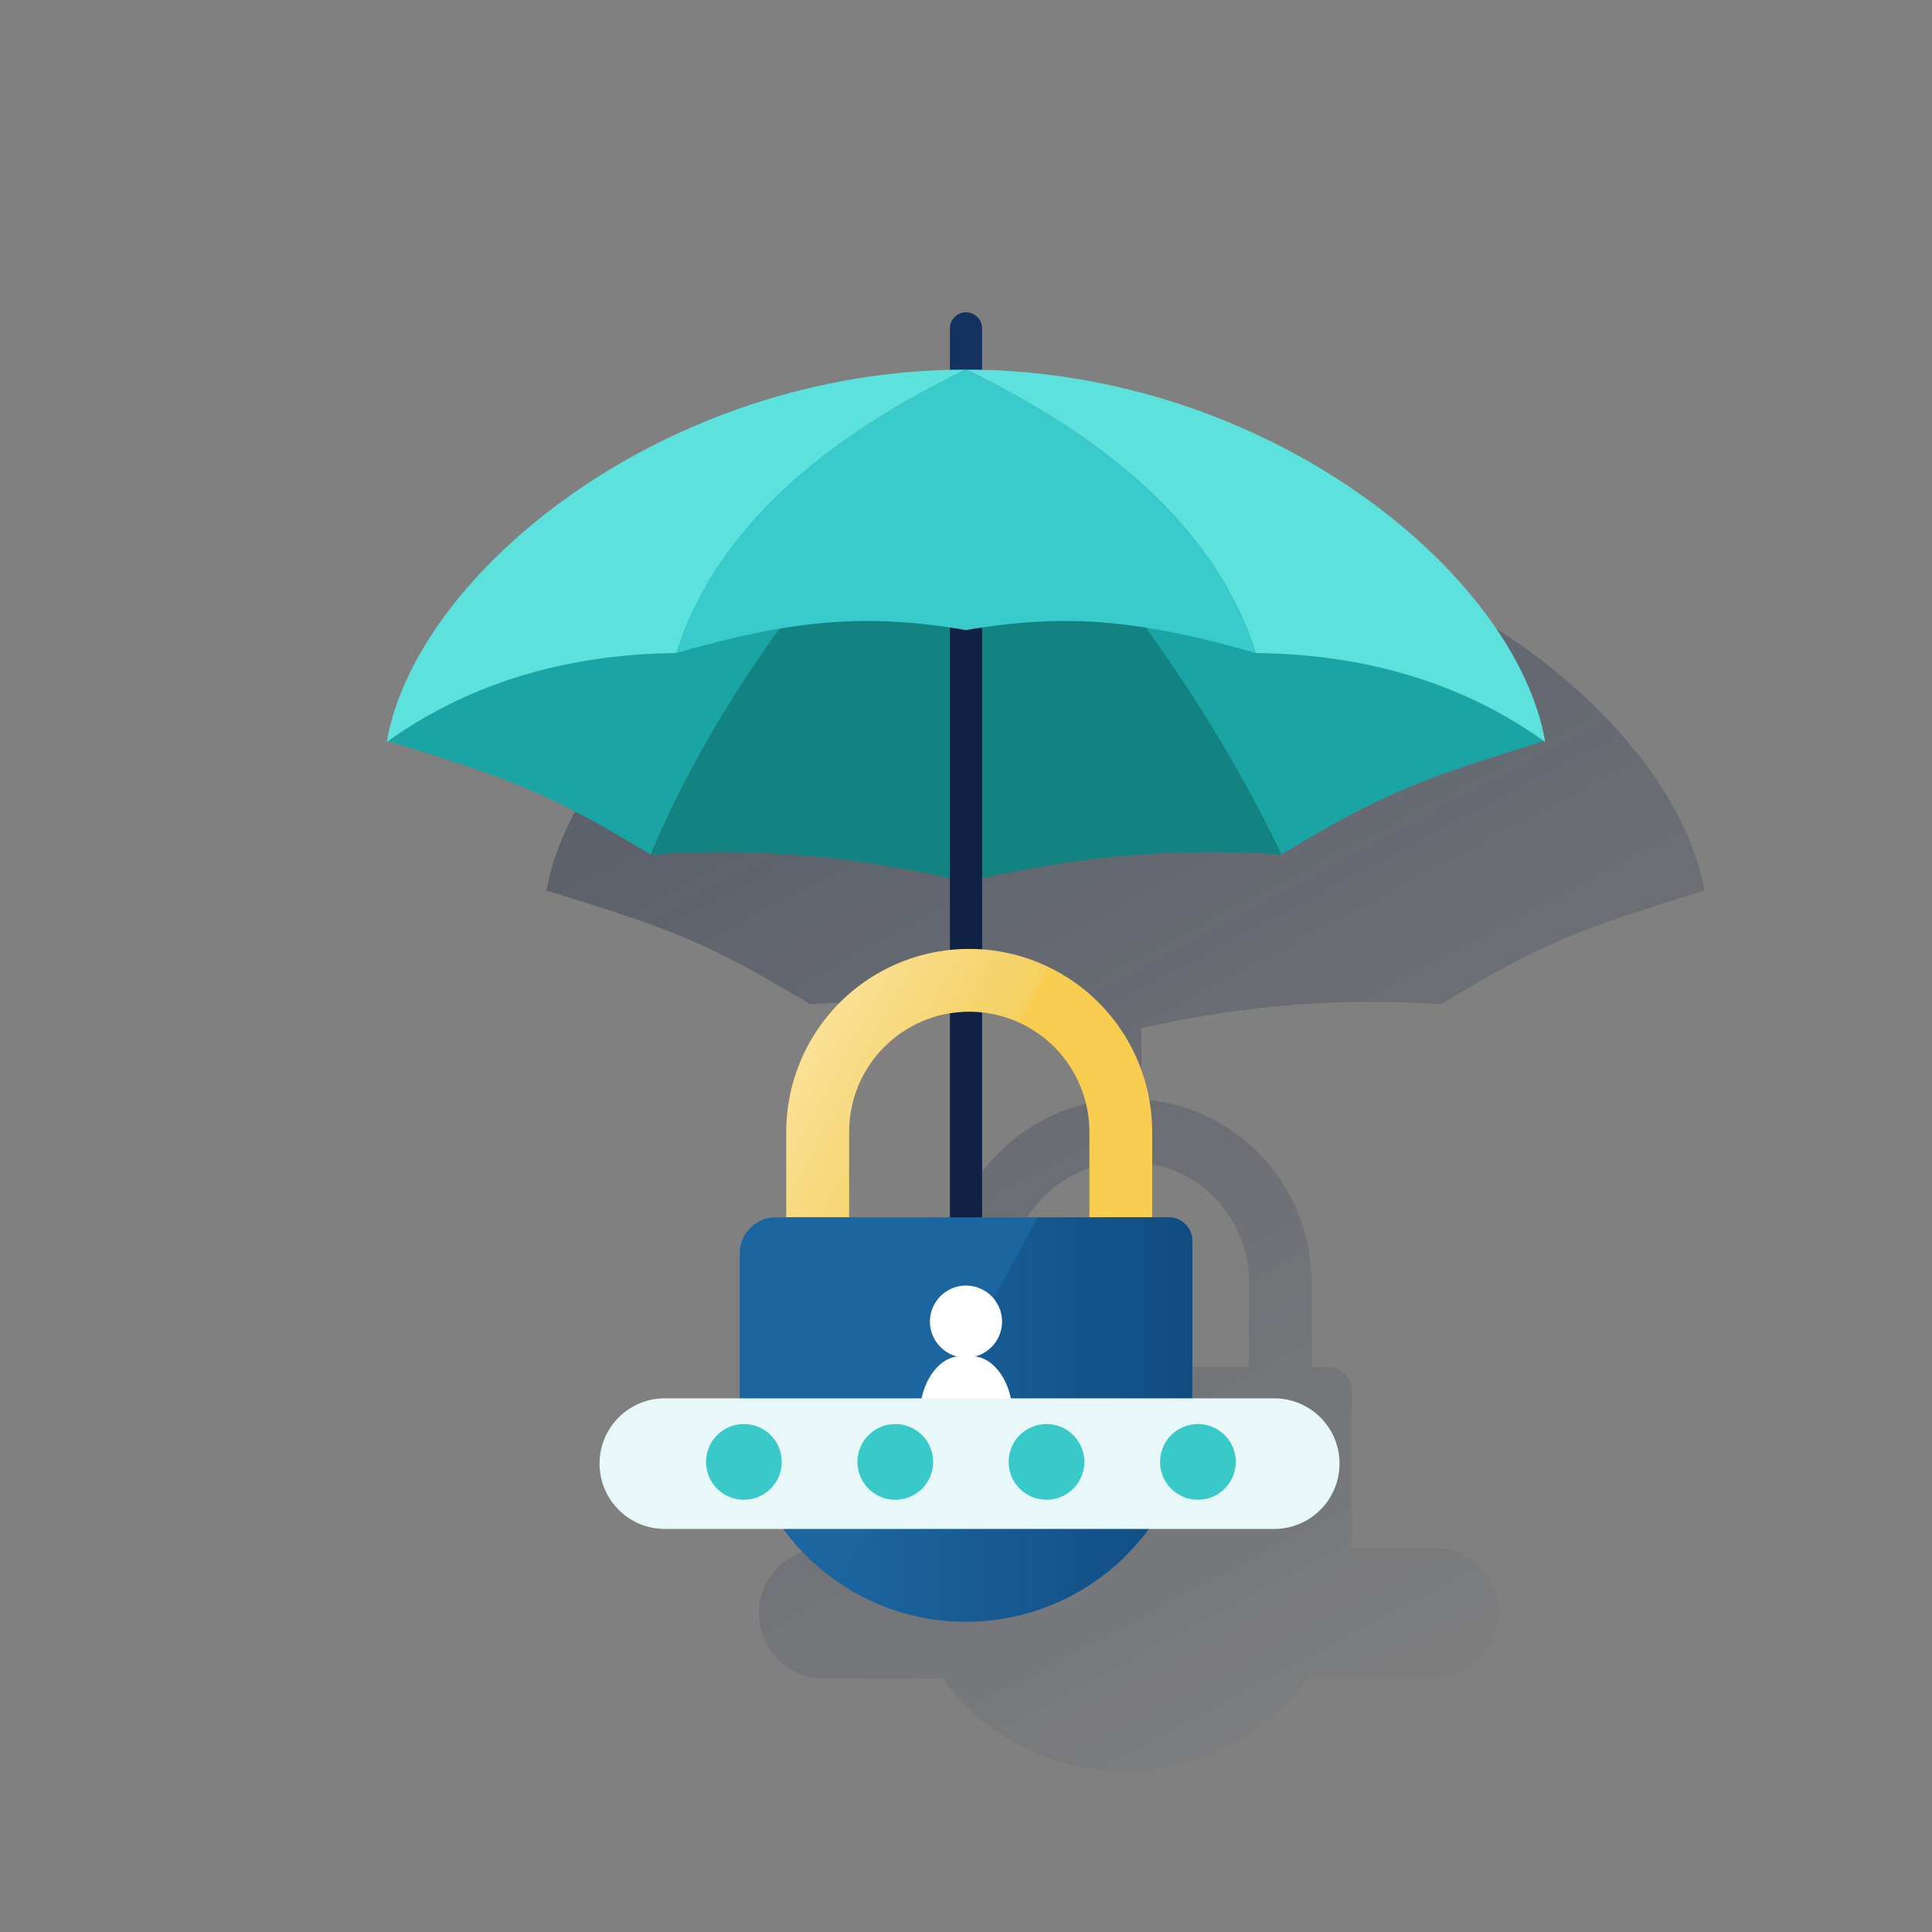 <svg id="Contenido" xmlns="http://www.w3.org/2000/svg" xmlns:xlink="http://www.w3.org/1999/xlink" viewBox="0 0 600 600"><rect x="0" y="0" width="600" height="600" fill="#808080" stroke="none"/><defs><style>.cls-1{fill:url(#Degradado_sin_nombre);}.cls-2{fill:#143260;}.cls-3{fill:#1aa4a3;}.cls-4{fill:#138382;}.cls-5{fill:#0f2144;}.cls-6{fill:#5de1dc;}.cls-7{fill:#39cbcb;}.cls-8{fill:#1464a5;}.cls-9{fill:#f8cd50;}.cls-10{fill:url(#Degradado_sin_nombre_2);}.cls-11{fill:#1b65a0;}.cls-12{fill:url(#Degradado_sin_nombre_3);}.cls-13{fill:#fff;fill-rule:evenodd;}.cls-14{fill:#e8f7f8;}.cls-15{fill:#39c9c9;}</style><linearGradient id="Degradado_sin_nombre" x1="207.63" y1="541.4" x2="465.74" y2="55.97" gradientTransform="matrix(1, 0, 0, -1, 0, 599.89)" gradientUnits="userSpaceOnUse"><stop offset="0" stop-color="#1a2746" stop-opacity="0.5"/><stop offset="1" stop-color="#1a2746" stop-opacity="0"/></linearGradient><linearGradient id="Degradado_sin_nombre_2" x1="252.4" y1="277.97" x2="300.48" y2="252.41" gradientTransform="matrix(1, 0, 0, -1, 0, 599.89)" gradientUnits="userSpaceOnUse"><stop offset="0" stop-color="#fff" stop-opacity="0.4"/><stop offset="1" stop-color="#e6f4f5" stop-opacity="0.1"/></linearGradient><linearGradient id="Degradado_sin_nombre_3" x1="370.25" y1="159.05" x2="260.3" y2="159.05" gradientTransform="matrix(1, 0, 0, -1, 0, 599.89)" gradientUnits="userSpaceOnUse"><stop offset="0" stop-color="#083361" stop-opacity="0.5"/><stop offset="1" stop-color="#083361" stop-opacity="0"/></linearGradient></defs><title>Seguro_Riesgos_Ciberneticos</title><path class="cls-1" d="M529.34,276.56l.08,0a.94.94,0,0,1-.1-.1c-9.17-51.12-83.54-112.86-174.79-115V148.52a5,5,0,1,0-10,0v12.86c-91.24,2.19-165.62,63.93-174.79,115.05l-.1.1.08,0c0,.14-.06.28-.08.42l.44-.31c38.13,11.89,48.86,15.54,81.5,35.24,32.67-2.18,61.89.47,92.95,7.38v22.28A56.87,56.87,0,0,0,293.71,398v26.54h-3.18a11.26,11.26,0,0,0-11.26,11.26v44.08c0,.3,0,.59,0,.88H256a20.28,20.28,0,0,0,0,40.56h36.79a70.64,70.64,0,0,0,17,16.54h0l.28.19.54.35c.74.49,1.49,1,2.24,1.44l.47.28q1.29.78,2.61,1.5l.13.07c1.92,1,3.89,2,5.89,2.84l.58.24c.77.32,1.54.62,2.32.92l.84.31c.77.28,1.55.54,2.33.79l1.28.4c.7.21,1.41.41,2.12.6l1.72.43,1.07.25,2.05.43.3,0a70.19,70.19,0,0,0,69.7-27.64h38.94a20.28,20.28,0,0,0,0-40.56H419.79c0-.29,0-.59,0-.88v-48a7.32,7.32,0,0,0-7.3-7.3h-5.2V398a56.85,56.85,0,0,0-32.26-51.2h0l-.16-.07c-.83-.39-1.66-.77-2.51-1.12l-.88-.35c-.62-.25-1.25-.49-1.88-.72-.35-.13-.71-.24-1.07-.36-.58-.2-1.17-.39-1.76-.57-.38-.12-.77-.22-1.16-.33q-.87-.24-1.74-.45l-1.2-.28q-.88-.19-1.77-.36l-1.21-.22c-.61-.1-1.23-.19-1.85-.27l-1.17-.15c-.68-.07-1.37-.13-2.06-.18h-.11V319.29c31.06-6.92,60.28-9.57,93-7.4h0v0c32.61-19.68,43.34-23.34,81.46-35.22l.44.31A3.38,3.38,0,0,0,529.34,276.56ZM390.6,185.67A244.15,244.15,0,0,0,356.94,165a244.15,244.15,0,0,1,33.66,20.65ZM313.22,424.58V398a37.34,37.34,0,0,1,31.31-36.8v63.34ZM387.84,398v26.54h-33.3V361l.47.06c.49.06,1,.12,1.46.2l.43.08c.51.09,1,.18,1.52.29l.33.08c.54.12,1.07.25,1.6.4l.23.06c.56.16,1.12.33,1.67.51l.13,0c.58.2,1.16.41,1.73.63l.05,0c.59.23,1.18.48,1.76.74A37.35,37.35,0,0,1,387.84,398Z"/><path class="cls-2" d="M300,132.79a5,5,0,0,1-5-5V102a5,5,0,0,1,10,0v25.8A5,5,0,0,1,300,132.79Z"/><path class="cls-3" d="M120.11,230c38.5,12,49.17,15.6,81.94,35.38l97.95-137C235.62,139.35,176.4,177.07,120.11,230Z"/><path class="cls-4" d="M202.05,265.38c34.42-2.3,65,.76,97.95,8.52V128.38C257,171.05,222.68,216.23,202.05,265.38Z"/><path class="cls-3" d="M479.89,230c-38.5,12-49.17,15.6-81.94,35.38L300,128.38C364.38,139.35,423.6,177.07,479.89,230Z"/><path class="cls-4" d="M398,265.38c-34.42-2.3-65,.76-97.95,8.52V128.38C341,171.15,374.62,216.46,398,265.38Z"/><rect class="cls-5" x="295" y="172.62" width="10" height="224.38"/><path class="cls-6" d="M300,114.79c-93.84,0-171,63.51-179.89,115.66,23.92-17.22,53.79-27.29,89.94-27.64h0Q226.68,150.1,300,114.79Z"/><path class="cls-6" d="M300,114.79c93.84,0,171,63.51,179.89,115.66C456,213.23,426.1,203.16,390,202.81h0Q373.32,150.1,300,114.79Z"/><path class="cls-7" d="M300,114.79q-73.32,35.31-89.95,88c36-10.32,58.77-12.45,89.95-7.12,31.18-5.33,53.93-3.2,89.95,7.12Q373.32,150.1,300,114.79Z"/><path class="cls-8" d="M274.64,489.35c-17.9-.53-31.92-15.69-31.92-33.6v-4.26a8.64,8.64,0,0,1,8.64-8.64h0a8.64,8.64,0,0,1,8.64,8.64V456c0,8.41,6.45,15.66,14.85,16.07a15.66,15.66,0,0,0,16.43-15.62V408.06a3.24,3.24,0,0,1,3.24-3.24h10.8a3.24,3.24,0,0,1,3.24,3.24v48.38A33,33,0,0,1,274.64,489.35Z"/><path class="cls-9" d="M357.81,351.51a56.81,56.81,0,0,0-113.62,0v26.54H263.7V351.51a37.31,37.31,0,0,1,74.62,0v26.54h19.51V351.51Z"/><path class="cls-10" d="M301,294.72a56.87,56.87,0,0,0-56.81,56.79v26.54h19.51V351.51a37.3,37.3,0,0,1,52.7-34l9.17-17.24A56.57,56.57,0,0,0,301,294.72Z"/><path class="cls-11" d="M241,378.05H363a7.32,7.32,0,0,1,7.3,7.3h0v48A70.28,70.28,0,0,1,300,503.67h0a70.28,70.28,0,0,1-70.28-70.28V389.31A11.25,11.25,0,0,1,241,378.05Z"/><path class="cls-12" d="M363,378.05H322.3l-62,113.33A69.53,69.53,0,0,0,300,503.62h0a70.27,70.27,0,0,0,70.28-70.23h0v-48A7.28,7.28,0,0,0,363,378.05Z"/><path class="cls-13" d="M300.07,421.63a11.19,11.19,0,1,0-11.26-11.12v.05a11.21,11.21,0,0,0,11.26,11.07"/><path class="cls-13" d="M285.67,443.33v-4.11c0-9.4,5.63-18,12.54-18h3.72c6.91,0,12.54,8.52,12.54,18v4.11"/><path class="cls-14" d="M416,454.55a20.29,20.29,0,0,1-20.28,20.28H206.48a20.29,20.29,0,0,1-20.28-20.28h0a20.25,20.25,0,0,1,20.28-20.28H395.72A20.25,20.25,0,0,1,416,454.55Z"/><path class="cls-15" d="M242.77,454A11.75,11.75,0,1,1,231,442.26,11.72,11.72,0,0,1,242.77,454Z"/><path class="cls-15" d="M289.79,454A11.75,11.75,0,1,1,278,442.26,11.72,11.72,0,0,1,289.79,454Z"/><path class="cls-15" d="M336.75,454A11.75,11.75,0,1,1,325,442.26,11.72,11.72,0,0,1,336.75,454Z"/><path class="cls-15" d="M383.77,454A11.75,11.75,0,1,1,372,442.26,11.72,11.72,0,0,1,383.77,454Z"/></svg>